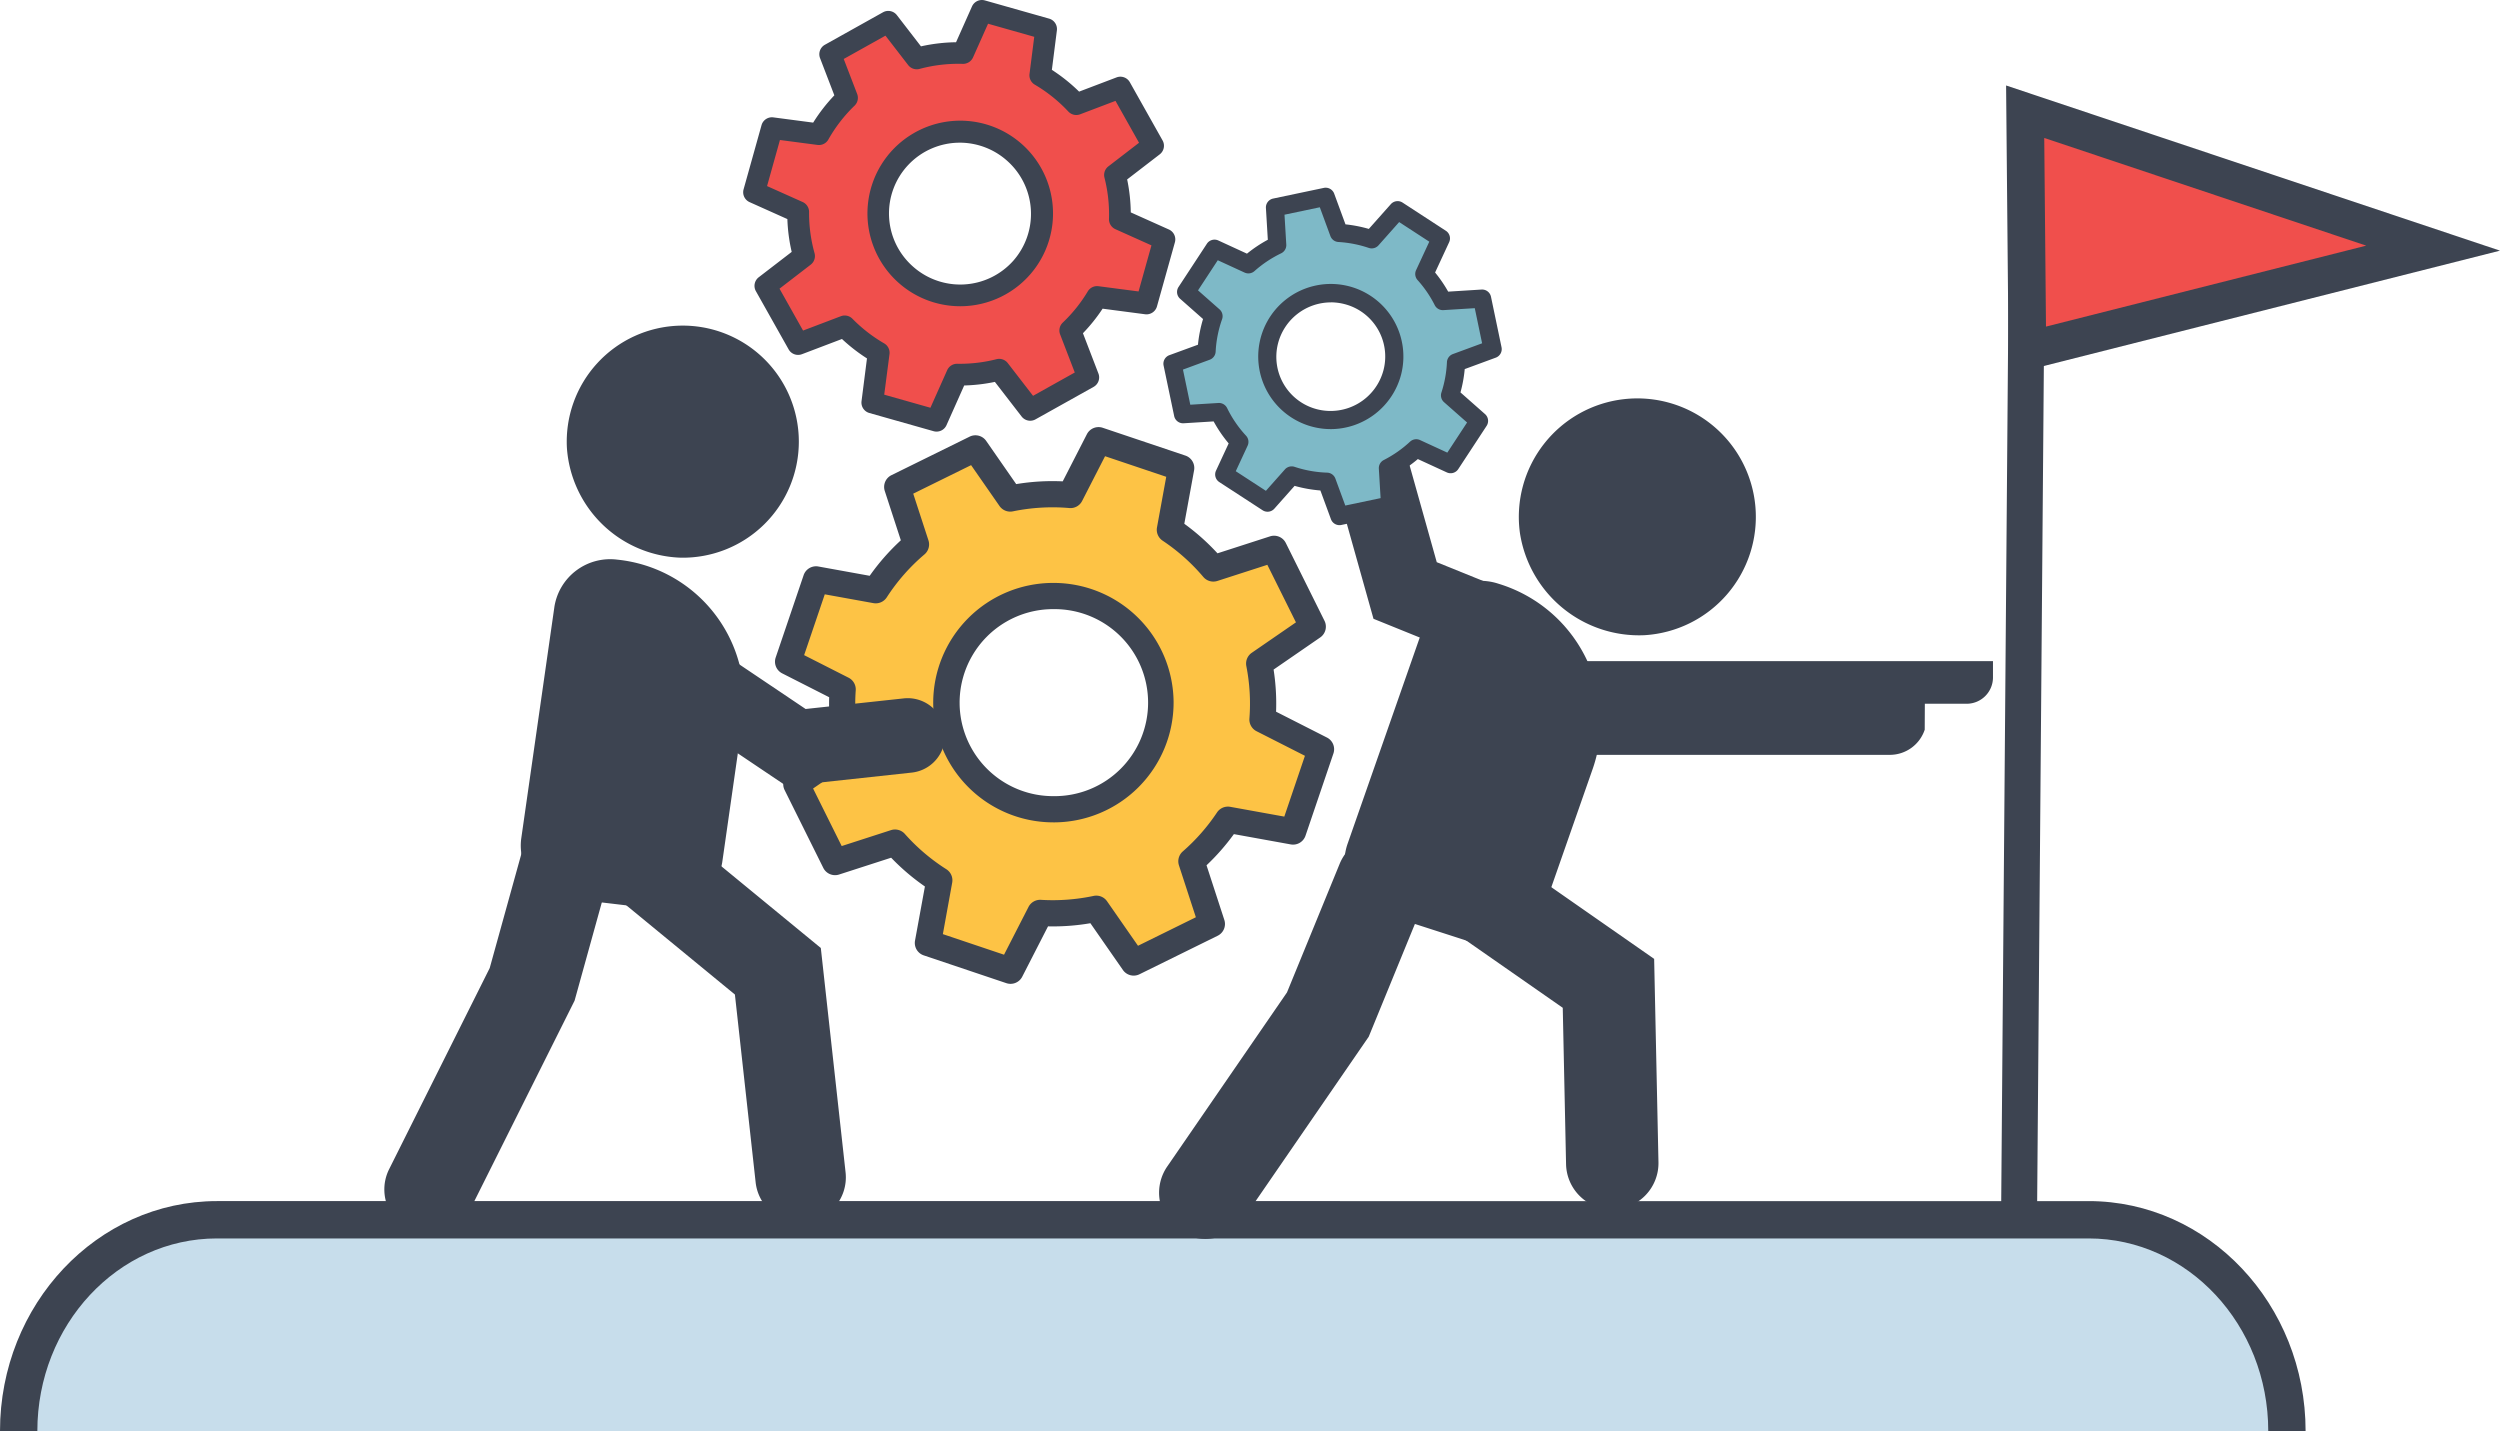 <svg id="Grupo_63202" data-name="Grupo 63202" xmlns="http://www.w3.org/2000/svg" width="238.704" height="136.643" viewBox="0 0 238.704 136.643">
  <rect id="Rectángulo_7540" data-name="Rectángulo 7540" width="103.338" height="3.432" transform="matrix(0.008, -1, 1, 0.008, 191.073, 115.544)" fill="#3d4451"/>
  <g id="Grupo_63185" data-name="Grupo 63185" transform="translate(191.545 8.161)">
    <path id="Trazado_121930" data-name="Trazado 121930" d="M342.824,5086.395l38.95,13.027-38.74,9.794Z" transform="translate(-341.003 -5083.889)" fill="#f04f4c"/>
    <path id="Trazado_121931" data-name="Trazado 121931" d="M340.58,5110.59l-.254-27.631,47.159,15.772Zm3.389-22.62.166,18.011,30.575-7.729Z" transform="translate(-340.326 -5082.959)" fill="#3d4451"/>
  </g>
  <g id="Grupo_63186" data-name="Grupo 63186" transform="translate(0 114.687)">
    <path id="Trazado_121932" data-name="Trazado 121932" d="M80.086,5251.666h0c0-11.141,8.474-20.173,18.927-20.173H277.736c10.453,0,18.927,9.032,18.927,20.173h0" transform="translate(-78.303 -5229.71)" fill="#c7ddeb"/>
    <path id="Trazado_121933" data-name="Trazado 121933" d="M297.783,5251h-3.566c0-10.14-7.691-18.39-17.144-18.39H98.351c-9.453,0-17.144,8.25-17.144,18.39H77.641c0-12.105,9.29-21.955,20.71-21.955H277.074C288.493,5229.049,297.783,5238.9,297.783,5251Z" transform="translate(-77.641 -5229.049)" fill="#3d4451"/>
  </g>
  <g id="Grupo_63192" data-name="Grupo 63192" transform="translate(110.671 38.035)">
    <g id="Grupo_63191" data-name="Grupo 63191">
      <g id="Grupo_63190" data-name="Grupo 63190">
        <g id="Grupo_63189" data-name="Grupo 63189">
          <g id="Grupo_63188" data-name="Grupo 63188" transform="translate(34.353)">
            <g id="Grupo_63187" data-name="Grupo 63187">
              <path id="Trazado_121934" data-name="Trazado 121934" d="M288.51,5146.544a11.315,11.315,0,1,0-11.887-9.791A11.507,11.507,0,0,0,288.51,5146.544Z" transform="translate(-276.526 -5123.929)" fill="#3d4451"/>
            </g>
          </g>
          <path id="Trazado_121935" data-name="Trazado 121935" d="M265.87,5182.348l-8.495-2.74a5.189,5.189,0,0,1-3.4-6.643l7.534-21.538a5.5,5.5,0,0,1,6.887-3.324h0a13.755,13.755,0,0,1,9.016,17.613l-4.654,13.309A5.5,5.5,0,0,1,265.87,5182.348Z" transform="translate(-235.987 -5130.402)" fill="#3d4451"/>
          <path id="Trazado_121936" data-name="Trazado 121936" d="M282.31,5217.218a4.412,4.412,0,0,1-4.409-4.318l-.316-14.93-10.733-7.482a4.412,4.412,0,0,1,5.047-7.238l14.413,10.049.412,19.415a4.413,4.413,0,0,1-4.317,4.5Z" transform="translate(-239.042 -5139.779)" fill="#3d4451"/>
          <path id="Trazado_121937" data-name="Trazado 121937" d="M233.823,5219.662a4.412,4.412,0,0,1-3.631-6.912l11.434-16.621,5.047-12.32a4.412,4.412,0,0,1,8.165,3.345l-5.406,13.2-11.971,17.4A4.411,4.411,0,0,1,233.823,5219.662Z" transform="translate(-229.415 -5139.403)" fill="#3d4451"/>
          <path id="Trazado_121938" data-name="Trazado 121938" d="M269.109,5150.48a3.641,3.641,0,0,1-1.364-.267l-11.9-4.818-4.293-15.3a3.638,3.638,0,1,1,7.006-1.966l3.328,11.862,8.588,3.477a3.639,3.639,0,0,1-1.366,7.013Z" transform="translate(-235.373 -5124.347)" fill="#3d4451"/>
        </g>
        <path id="Trazado_121939" data-name="Trazado 121939" d="M281.737,5158.342h41.469v1.551a2.515,2.515,0,0,1-2.516,2.516H316.7l-.012,2.478a3.51,3.51,0,0,1-3.331,2.4h-31.62" transform="translate(-243.584 -5133.248)" fill="#3d4451"/>
      </g>
    </g>
  </g>
  <g id="Grupo_63201" data-name="Grupo 63201" transform="translate(36.696)">
    <g id="Grupo_63197" data-name="Grupo 63197" transform="translate(34.262)">
      <g id="Grupo_63196" data-name="Grupo 63196">
        <g id="Grupo_63193" data-name="Grupo 63193">
          <path id="Trazado_121940" data-name="Trazado 121940" d="M206.565,5103.707a15.166,15.166,0,0,0,2.564-3.2l4.715.62,1.713-6.121L211.3,5093.1a15.263,15.263,0,0,0-.463-4.231l3.639-2.8-3.125-5.558-4.21,1.6a15.342,15.342,0,0,0-3.441-2.757l.564-4.428-6.132-1.738-1.8,4.039a15.232,15.232,0,0,0-4.428.519l-2.714-3.515-5.547,3.1,1.606,4.18a15.111,15.111,0,0,0-2.686,3.468l-4.477-.59-1.713,6.121,4.21,1.889a15.242,15.242,0,0,0,.559,4.213l-3.688,2.839L180.58,5105l4.44-1.687a15.356,15.356,0,0,0,3.251,2.521l-.605,4.751,6.132,1.738,1.963-4.406a15.238,15.238,0,0,0,4.019-.468l2.959,3.832,5.547-3.1Zm-15.717-5.344a7.8,7.8,0,1,1,11.035-.6A7.813,7.813,0,0,1,190.848,5098.363Z" transform="translate(-175.338 -5072.151)" fill="#f04f4c"/>
          <path id="Trazado_121941" data-name="Trazado 121941" d="M193.414,5112.977a1.028,1.028,0,0,1-.283-.04L187,5111.2a1.035,1.035,0,0,1-.745-1.128l.52-4.083a16.4,16.4,0,0,1-2.388-1.855l-3.823,1.453a1.036,1.036,0,0,1-1.27-.461l-3.125-5.557a1.036,1.036,0,0,1,.271-1.329l3.147-2.421a16.336,16.336,0,0,1-.413-3.134l-3.607-1.618a1.035,1.035,0,0,1-.573-1.224l1.712-6.12a1.035,1.035,0,0,1,1.133-.748l3.8.5a16.15,16.15,0,0,1,2.021-2.605l-1.365-3.553a1.035,1.035,0,0,1,.462-1.276l5.547-3.1a1.037,1.037,0,0,1,1.326.271l2.3,2.981a16.363,16.363,0,0,1,3.35-.393l1.523-3.418a1.037,1.037,0,0,1,1.229-.575l6.132,1.738a1.035,1.035,0,0,1,.744,1.127l-.479,3.765a16.331,16.331,0,0,1,2.6,2.079l3.574-1.358a1.035,1.035,0,0,1,1.271.461l3.125,5.557a1.036,1.036,0,0,1-.271,1.329l-3.111,2.394a16.328,16.328,0,0,1,.346,3.148l3.639,1.632a1.037,1.037,0,0,1,.574,1.225l-1.713,6.121a1.038,1.038,0,0,1-1.133.748l-4.056-.533a16.212,16.212,0,0,1-1.878,2.344l1.479,3.848a1.037,1.037,0,0,1-.462,1.276l-5.547,3.1a1.035,1.035,0,0,1-1.325-.271l-2.553-3.306a16.394,16.394,0,0,1-2.931.342l-1.691,3.794A1.035,1.035,0,0,1,193.414,5112.977Zm-4.992-3.527,4.411,1.25,1.6-3.586a1.036,1.036,0,0,1,.946-.614h.017a14.1,14.1,0,0,0,3.747-.437,1.036,1.036,0,0,1,1.075.372l2.414,3.125,3.984-2.226-1.4-3.641a1.038,1.038,0,0,1,.254-1.123,14.115,14.115,0,0,0,2.388-2.98,1.035,1.035,0,0,1,1.024-.495l3.825.5,1.231-4.4-3.443-1.545a1.037,1.037,0,0,1-.612-.977,14.231,14.231,0,0,0-.432-3.944,1.039,1.039,0,0,1,.373-1.077l2.928-2.253-2.248-4-3.375,1.282a1.037,1.037,0,0,1-1.125-.261,14.321,14.321,0,0,0-3.209-2.572,1.035,1.035,0,0,1-.5-1.024l.451-3.542-4.41-1.25-1.435,3.219a1.045,1.045,0,0,1-.978.614,14.238,14.238,0,0,0-4.126.482,1.034,1.034,0,0,1-1.089-.367l-2.169-2.808-3.984,2.226,1.283,3.341a1.035,1.035,0,0,1-.249,1.118,14.134,14.134,0,0,0-2.5,3.23,1.028,1.028,0,0,1-1.037.518l-3.587-.471-1.23,4.4,3.4,1.522a1.037,1.037,0,0,1,.612.954,14.259,14.259,0,0,0,.521,3.928,1.034,1.034,0,0,1-.366,1.1l-2.977,2.292,2.248,4,3.607-1.37a1.036,1.036,0,0,1,1.107.242,14.316,14.316,0,0,0,3.031,2.352,1.035,1.035,0,0,1,.508,1.027Zm7.263-8.443a8.851,8.851,0,0,1-5.911-2.256h0a8.859,8.859,0,1,1,5.911,2.256Zm-.06-15.616a6.757,6.757,0,0,0-4.472,11.814h0a6.786,6.786,0,0,0,9.572-.518,6.776,6.776,0,0,0-.566-9.567A6.791,6.791,0,0,0,195.625,5085.39Z" transform="translate(-174.953 -5071.767)" fill="#3d4451"/>
        </g>
        <g id="Grupo_63194" data-name="Grupo 63194" transform="translate(40.126 17.916)">
          <path id="Trazado_121942" data-name="Trazado 121942" d="M250.195,5101.59a11.835,11.835,0,0,0-3.128-.611l-1.269-3.452-4.838,1.018.215,3.6a11.854,11.854,0,0,0-2.751,1.832l-3.24-1.491-2.709,4.13,2.618,2.311a11.824,11.824,0,0,0-.664,3.345l-3.257,1.2,1.008,4.823,3.433-.213a11.731,11.731,0,0,0,1.95,2.848l-1.448,3.118,4.133,2.69,2.3-2.6a11.891,11.891,0,0,0,3.358.6l1.2,3.277,4.838-1.018-.212-3.56a11.907,11.907,0,0,0,2.705-1.891l3.283,1.51,2.709-4.13-2.761-2.437a11.824,11.824,0,0,0,.569-3.13l3.494-1.286-1.008-4.823-3.744.233a11.777,11.777,0,0,0-1.769-2.586l1.579-3.4-4.133-2.691Zm1.969,12.68a6.061,6.061,0,1,1-4.384-7.344A6.085,6.085,0,0,1,252.164,5114.271Z" transform="translate(-230.304 -5096.659)" fill="#7eb9c7"/>
          <path id="Trazado_121943" data-name="Trazado 121943" d="M246.793,5128.563a.869.869,0,0,1-.814-.569l-1.008-2.743a12.734,12.734,0,0,1-2.462-.44l-1.935,2.179a.868.868,0,0,1-1.122.15l-4.133-2.69a.868.868,0,0,1-.314-1.093l1.208-2.6a12.707,12.707,0,0,1-1.435-2.1l-2.868.178a.868.868,0,0,1-.9-.689L230,5113.325a.869.869,0,0,1,.55-.992l2.732-1a12.652,12.652,0,0,1,.485-2.452l-2.189-1.933a.868.868,0,0,1-.152-1.126l2.708-4.13a.87.87,0,0,1,1.089-.312l2.738,1.26a12.716,12.716,0,0,1,1.991-1.328l-.182-3.033a.868.868,0,0,1,.688-.9l4.838-1.018a.868.868,0,0,1,.993.55l1.077,2.931a12.8,12.8,0,0,1,2.23.435l2.1-2.362a.869.869,0,0,1,1.122-.151l4.133,2.691a.867.867,0,0,1,.314,1.092l-1.342,2.893a12.615,12.615,0,0,1,1.249,1.826l3.188-.2a.869.869,0,0,1,.9.689l1.007,4.822a.867.867,0,0,1-.549.992l-2.966,1.092a12.7,12.7,0,0,1-.406,2.227l2.344,2.07a.867.867,0,0,1,.152,1.126l-2.709,4.13a.869.869,0,0,1-1.088.313l-2.769-1.274a12.872,12.872,0,0,1-1.959,1.368l.179,3.006a.869.869,0,0,1-.688.9l-4.837,1.018A.873.873,0,0,1,246.793,5128.563Zm-4.562-5.613a.855.855,0,0,1,.273.044,10.954,10.954,0,0,0,3.112.555.869.869,0,0,1,.787.568l.946,2.574,3.371-.709-.168-2.813a.869.869,0,0,1,.472-.825,11.057,11.057,0,0,0,2.508-1.753.867.867,0,0,1,.954-.153l2.605,1.2,1.886-2.877-2.2-1.94a.867.867,0,0,1-.251-.919,10.929,10.929,0,0,0,.528-2.9.867.867,0,0,1,.567-.775l2.791-1.028-.7-3.354-2.995.186a.868.868,0,0,1-.829-.476,10.891,10.891,0,0,0-1.638-2.394.869.869,0,0,1-.142-.947l1.261-2.717-2.877-1.873-1.974,2.223a.867.867,0,0,1-.928.245,11.019,11.019,0,0,0-2.9-.565.869.869,0,0,1-.764-.568l-1.01-2.748-3.372.709.171,2.854a.868.868,0,0,1-.491.833,11.023,11.023,0,0,0-2.55,1.7.868.868,0,0,1-.939.14l-2.562-1.179-1.886,2.877,2.054,1.813a.868.868,0,0,1,.244.94,10.943,10.943,0,0,0-.615,3.1.867.867,0,0,1-.567.77l-2.554.941.7,3.354,2.683-.166a.87.87,0,0,1,.833.486,10.92,10.92,0,0,0,1.807,2.639.867.867,0,0,1,.15.955l-1.131,2.436,2.877,1.872,1.808-2.037A.866.866,0,0,1,242.23,5122.95Zm3.715-3.558a6.93,6.93,0,1,1,6.738-5.23h0A6.965,6.965,0,0,1,245.945,5119.393Zm.034-12.1a5.224,5.224,0,0,0-5.055,3.923,5.166,5.166,0,0,0,3.755,6.289,5.223,5.223,0,0,0,6.322-3.766h0a5.166,5.166,0,0,0-3.755-6.289A5.2,5.2,0,0,0,245.979,5107.288Z" transform="translate(-229.982 -5096.336)" fill="#3d4451"/>
        </g>
        <g id="Grupo_63195" data-name="Grupo 63195" transform="translate(3.039 40.777)">
          <path id="Trazado_121944" data-name="Trazado 121944" d="M226.133,5156.078a19.824,19.824,0,0,0-.314-5.344l5.112-3.522-3.694-7.433-5.8,1.873a19.934,19.934,0,0,0-4.149-3.7l1.078-5.9-7.89-2.654-2.68,5.232a20.055,20.055,0,0,0-5.748.337l-3.327-4.785-7.465,3.678,1.789,5.489a19.948,19.948,0,0,0-3.838,4.375L183.5,5142.7l-2.667,7.856,5.212,2.646a19.812,19.812,0,0,0,.43,5.712l-4.855,3.345,3.694,7.432,5.733-1.852a19.956,19.956,0,0,0,4.228,3.6l-1.092,5.977,7.89,2.655,2.829-5.521a20.067,20.067,0,0,0,5.357-.4l3.569,5.135,7.465-3.679-1.951-5.987a19.893,19.893,0,0,0,3.486-3.969l6.221,1.126,2.666-7.855Zm-19.91,8.565a10.18,10.18,0,1,1,10.171-10.233A10.2,10.2,0,0,1,206.223,5164.644Z" transform="translate(-179.586 -5128.152)" fill="#fdc345"/>
          <path id="Trazado_121945" data-name="Trazado 121945" d="M201.614,5180.85a1.261,1.261,0,0,1-.4-.065l-7.89-2.654a1.252,1.252,0,0,1-.832-1.412l.944-5.165a21.171,21.171,0,0,1-3.224-2.747l-4.972,1.606a1.254,1.254,0,0,1-1.506-.634l-3.694-7.432a1.253,1.253,0,0,1,.411-1.588l4.174-2.875a21.045,21.045,0,0,1-.33-4.4l-4.488-2.28a1.251,1.251,0,0,1-.618-1.518l2.666-7.855a1.255,1.255,0,0,1,1.409-.83l4.9.888a21.108,21.108,0,0,1,2.974-3.389l-1.534-4.708a1.253,1.253,0,0,1,.637-1.511l7.465-3.678a1.252,1.252,0,0,1,1.582.409l2.865,4.122a21.207,21.207,0,0,1,4.442-.262l2.306-4.5a1.254,1.254,0,0,1,1.513-.616l7.89,2.654a1.252,1.252,0,0,1,.833,1.412l-.933,5.1a21.211,21.211,0,0,1,3.168,2.821l5.017-1.62a1.253,1.253,0,0,1,1.506.633l3.695,7.432a1.252,1.252,0,0,1-.411,1.588l-4.45,3.067a21.1,21.1,0,0,1,.237,4.022l4.857,2.468a1.252,1.252,0,0,1,.619,1.518l-2.667,7.856a1.253,1.253,0,0,1-1.408.83l-5.429-.983a21.182,21.182,0,0,1-2.613,2.976l1.7,5.218a1.251,1.251,0,0,1-.637,1.51l-7.465,3.677a1.25,1.25,0,0,1-1.581-.408l-3.106-4.466a21.044,21.044,0,0,1-4.045.3l-2.463,4.808A1.251,1.251,0,0,1,201.614,5180.85Zm-6.464-4.747,5.841,1.965,2.336-4.56a1.25,1.25,0,0,1,1.189-.679,18.809,18.809,0,0,0,5.023-.374,1.25,1.25,0,0,1,1.288.51l2.955,4.25,5.525-2.723-1.615-4.956a1.252,1.252,0,0,1,.368-1.331,18.679,18.679,0,0,0,3.267-3.72,1.253,1.253,0,0,1,1.265-.537l5.159.934,1.97-5.806-4.619-2.346a1.253,1.253,0,0,1-.682-1.212,18.525,18.525,0,0,0-.294-5.005,1.251,1.251,0,0,1,.518-1.272l4.219-2.907-2.731-5.494-4.771,1.541a1.252,1.252,0,0,1-1.34-.381,18.692,18.692,0,0,0-3.889-3.465,1.253,1.253,0,0,1-.537-1.266l.883-4.833-5.841-1.965-2.19,4.272a1.242,1.242,0,0,1-1.221.677,18.745,18.745,0,0,0-5.389.316,1.252,1.252,0,0,1-1.28-.512l-2.711-3.9-5.526,2.722,1.453,4.458a1.251,1.251,0,0,1-.38,1.343,18.645,18.645,0,0,0-3.6,4.1,1.253,1.253,0,0,1-1.275.552l-4.643-.841-1.971,5.807,4.245,2.155a1.253,1.253,0,0,1,.682,1.2,18.518,18.518,0,0,0,.4,5.35,1.252,1.252,0,0,1-.511,1.3l-3.961,2.729,2.731,5.495,4.707-1.521a1.255,1.255,0,0,1,1.321.36,18.676,18.676,0,0,0,3.962,3.372,1.251,1.251,0,0,1,.561,1.282Zm10.553-10.671a11.468,11.468,0,0,1-11.475-11.372,11.454,11.454,0,0,1,11.416-11.491h.061a11.467,11.467,0,0,1,11.476,11.371,11.455,11.455,0,0,1-11.416,11.493H205.7Zm0-20.36h-.048a8.928,8.928,0,1,0,.046,17.856h.049a8.928,8.928,0,1,0-.047-17.855Z" transform="translate(-179.121 -5127.688)" fill="#3d4451"/>
        </g>
      </g>
    </g>
    <g id="Grupo_63200" data-name="Grupo 63200" transform="translate(0 31.118)">
      <g id="Grupo_63199" data-name="Grupo 63199" transform="translate(17.418)">
        <g id="Grupo_63198" data-name="Grupo 63198">
          <path id="Trazado_121946" data-name="Trazado 121946" d="M162.716,5136.573a11.08,11.08,0,1,0-10.847-10.476A11.268,11.268,0,0,0,162.716,5136.573Z" transform="translate(-151.853 -5114.443)" fill="#3d4451"/>
        </g>
      </g>
      <path id="Trazado_121947" data-name="Trazado 121947" d="M159.079,5178.419l-8.68-1.027a5.08,5.08,0,0,1-4.523-5.74l3.166-22.119a5.39,5.39,0,0,1,5.988-4.5h0a13.471,13.471,0,0,1,11.994,15.219l-1.956,13.667A5.39,5.39,0,0,1,159.079,5178.419Z" transform="translate(-132.802 -5122.717)" fill="#3d4451"/>
      <path id="Trazado_121948" data-name="Trazado 121948" d="M175.753,5217.808a4.321,4.321,0,0,1-4.289-3.847l-1.98-17.934-10.238-8.413a4.32,4.32,0,0,1,5.486-6.676l12.955,10.645,2.365,21.43a4.327,4.327,0,0,1-4.3,4.795Z" transform="translate(-136.01 -5132.185)" fill="#3d4451"/>
      <path id="Trazado_121949" data-name="Trazado 121949" d="M132.283,5218.335a4.322,4.322,0,0,1-3.86-6.253l9.606-19.211,3.342-12.055a4.321,4.321,0,0,1,8.327,2.308l-3.566,12.862-9.98,19.96A4.32,4.32,0,0,1,132.283,5218.335Z" transform="translate(-127.966 -5131.56)" fill="#3d4451"/>
      <path id="Trazado_121950" data-name="Trazado 121950" d="M174.723,5168.7l-14.348-9.653a3.563,3.563,0,1,1,3.978-5.913l12.19,8.2,9.363-1.012a3.563,3.563,0,0,1,.766,7.085Z" transform="translate(-136.317 -5124.756)" fill="#3d4451"/>
    </g>
  </g>
</svg>
